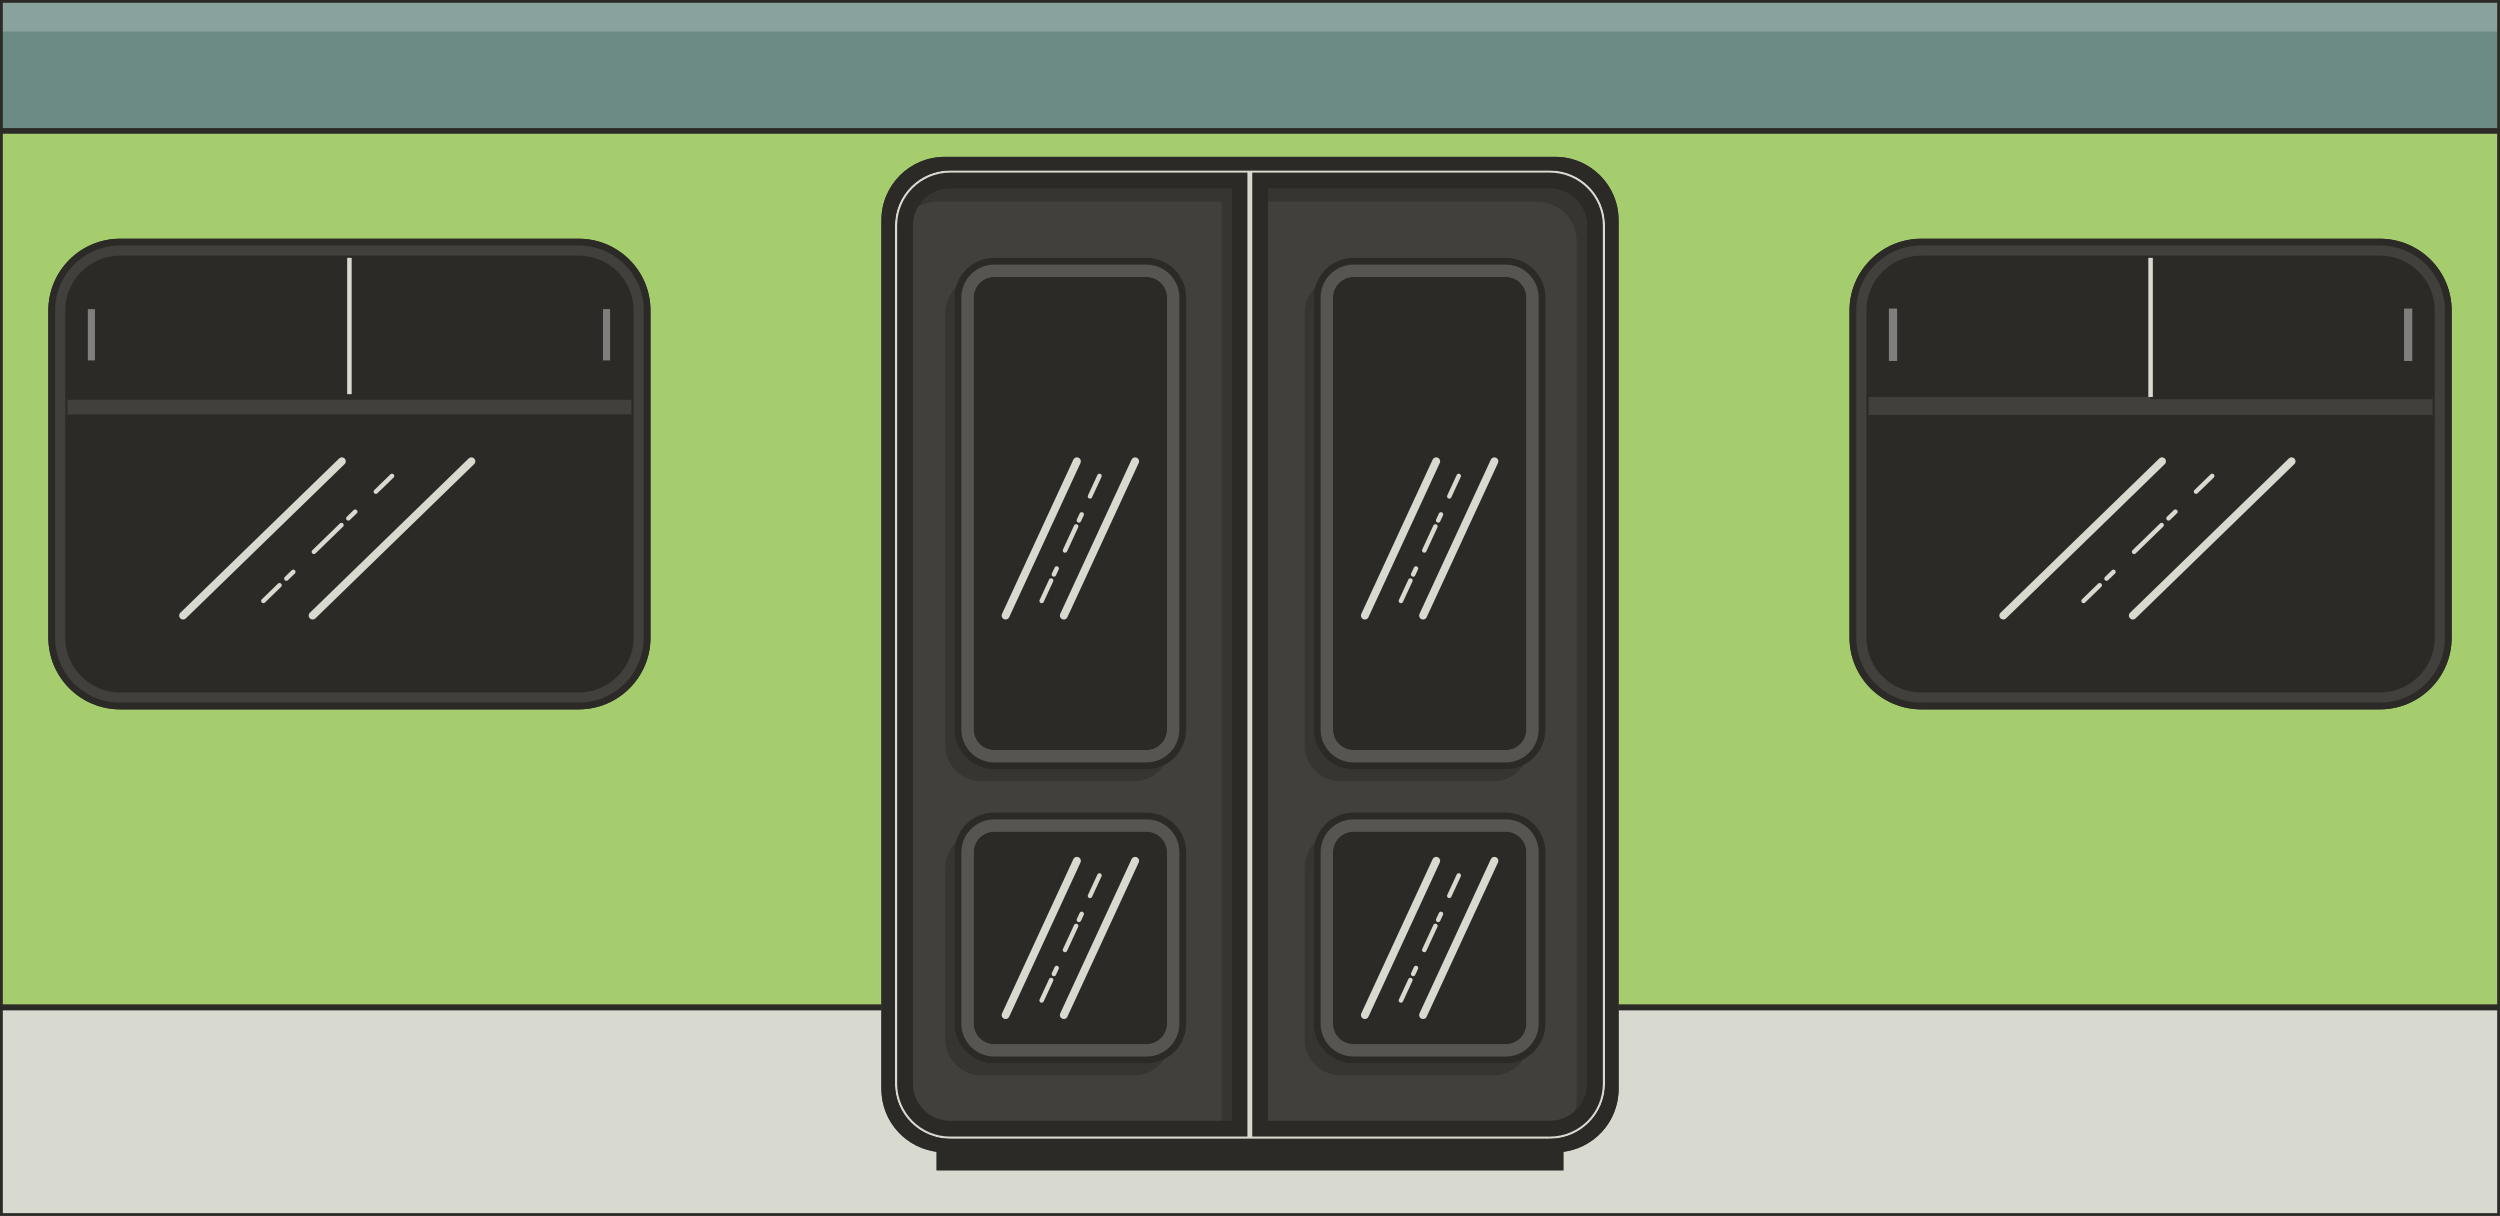 <?xml version="1.0" encoding="utf-8"?>
<!-- Generator: Adobe Illustrator 28.0.0, SVG Export Plug-In . SVG Version: 6.00 Build 0)  -->
<svg version="1.1" xmlns="http://www.w3.org/2000/svg" xmlns:xlink="http://www.w3.org/1999/xlink" x="0px" y="0px"
	 viewBox="0 0 2220.54 1080" style="enable-background:new 0 0 2220.54 1080;" xml:space="preserve">
<style type="text/css">
	.st0{fill:#2C2A26;}
	.st1{fill:#41403C;}
	.st2{fill:#575552;}
	.st3{fill:#373531;}
	.st4{fill:none;stroke:#D8D9CF;stroke-width:4;stroke-miterlimit:10;}
	.st5{fill:none;stroke:#2C2A26;stroke-width:6;stroke-miterlimit:10;}
	.st6{fill:none;}
	.st7{fill:none;stroke:#2C2A26;stroke-width:4;stroke-miterlimit:10;}
	.st8{fill:none;stroke:#D8D9CF;stroke-width:7;stroke-linecap:round;stroke-miterlimit:10;}
	.st9{fill:none;stroke:#D8D9CF;stroke-width:4;stroke-linecap:round;stroke-miterlimit:10;}
	.st10{fill:none;stroke:#D8D9CF;stroke-width:4;stroke-linecap:round;stroke-miterlimit:10;stroke-dasharray:5.88,17.64;}
	
		.st11{fill:none;stroke:#D8D9CF;stroke-width:4;stroke-linecap:round;stroke-miterlimit:10;stroke-dasharray:23.52,5.88,5.88,17.64;}
	.st12{fill:#A6CD6D;}
	.st13{fill:#D8D9CF;}
	.st14{fill:#6B8B84;}
	.st15{fill:#89A29D;}
	.st16{fill:none;stroke:#2C2A26;stroke-width:5;stroke-miterlimit:10;}
	.st17{fill:#41403C;stroke:#2C2A26;stroke-width:4;stroke-miterlimit:10;}
	.st18{fill:#817F7D;}
	.st19{fill:none;stroke:#D8D9CF;stroke-width:4;stroke-linecap:round;stroke-miterlimit:10;stroke-dasharray:8.523,25.567;}
	
		.st20{fill:none;stroke:#D8D9CF;stroke-width:4;stroke-linecap:round;stroke-miterlimit:10;stroke-dasharray:34.09,8.523,8.523,25.567;}
</style>
<g id="Puerta-Izq">
	<g>
		<path class="st0" d="M1110.27,151.33v860.17H843.93c-27.09,0-49.06-21.96-49.06-49.05V200.39c0-27.1,21.97-49.06,49.06-49.06
			H1110.27z M1096.27,997.5V165.33H843.93c-19.33,0-35.06,15.72-35.06,35.06v762.06c0,19.33,15.73,35.05,35.06,35.05H1096.27z"/>
		<path class="st1" d="M1096.27,165.33V997.5H843.93c-19.33,0-35.06-15.72-35.06-35.05V200.39c0-19.34,15.73-35.06,35.06-35.06
			H1096.27z M1050.54,909.19V757c0-17.79-14.43-32.22-32.23-32.22h-135.2c-17.79,0-32.22,14.43-32.22,32.22v152.19
			c0,17.8,14.43,32.23,32.22,32.23h135.2C1036.11,941.42,1050.54,926.99,1050.54,909.19z M1050.54,647.95V264.26
			c0-17.8-14.43-32.22-32.23-32.22h-135.2c-17.79,0-32.22,14.42-32.22,32.22v383.69c0,17.8,14.43,32.23,32.22,32.23h135.2
			C1036.11,680.18,1050.54,665.75,1050.54,647.95z"/>
		<path class="st2" d="M1050.54,757v152.19c0,17.8-14.43,32.23-32.23,32.23h-135.2c-17.79,0-32.22-14.43-32.22-32.23V757
			c0-17.79,14.43-32.22,32.22-32.22h135.2C1036.11,724.78,1050.54,739.21,1050.54,757z M1036.54,909.19V757
			c0-10.05-8.18-18.22-18.23-18.22h-135.2c-10.04,0-18.22,8.17-18.22,18.22v152.19c0,10.05,8.18,18.23,18.22,18.23h135.2
			C1028.36,927.42,1036.54,919.24,1036.54,909.19z"/>
		<path class="st2" d="M1050.54,264.26v383.69c0,17.8-14.43,32.23-32.23,32.23h-135.2c-17.79,0-32.22-14.43-32.22-32.23V264.26
			c0-17.8,14.43-32.22,32.22-32.22h135.2C1036.11,232.04,1050.54,246.46,1050.54,264.26z M1036.54,647.95V264.26
			c0-10.05-8.18-18.22-18.23-18.22h-135.2c-10.04,0-18.22,8.17-18.22,18.22v383.69c0,10.05,8.18,18.23,18.22,18.23h135.2
			C1028.36,666.18,1036.54,658,1036.54,647.95z"/>
		<path class="st0" d="M1036.54,757v152.19c0,10.05-8.18,18.23-18.23,18.23h-135.2c-10.04,0-18.22-8.18-18.22-18.23V757
			c0-10.05,8.18-18.22,18.22-18.22h135.2C1028.36,738.78,1036.54,746.95,1036.54,757z"/>
		<path class="st0" d="M1036.54,264.26v383.69c0,10.05-8.18,18.23-18.23,18.23h-135.2c-10.04,0-18.22-8.18-18.22-18.23V264.26
			c0-10.05,8.18-18.22,18.22-18.22h135.2C1028.36,246.04,1036.54,254.21,1036.54,264.26z"/>
		<path class="st3" d="M1018.31,941.42h-135.2c-17.79,0-32.22-14.43-32.22-32.23V757c0-4.48,0.92-8.75,2.57-12.63
			c-8.36,5.82-13.83,15.5-13.83,26.45v152.19c0,17.8,14.43,32.23,32.22,32.23h135.2c13.31,0,24.74-8.07,29.66-19.59
			C1031.49,939.29,1025.15,941.42,1018.31,941.42z M1018.31,680.18h-135.2c-17.79,0-32.22-14.43-32.22-32.23V264.26
			c0-4.49,0.92-8.76,2.58-12.64c-8.37,5.81-13.84,15.5-13.84,26.46v383.69c0,17.8,14.43,32.23,32.22,32.23h135.2
			c13.31,0,24.74-8.07,29.66-19.59C1031.49,678.05,1025.15,680.18,1018.31,680.18z M843.93,165.33c-14.17,0-26.41,8.45-31.93,20.58
			c5.8-4.25,12.95-6.76,20.67-6.76h252.34V997.5h11.26V165.33H843.93z M1018.31,680.18h-135.2c-17.79,0-32.22-14.43-32.22-32.23
			V264.26c0-4.49,0.92-8.76,2.58-12.64c-8.37,5.81-13.84,15.5-13.84,26.46v383.69c0,17.8,14.43,32.23,32.22,32.23h135.2
			c13.31,0,24.74-8.07,29.66-19.59C1031.49,678.05,1025.15,680.18,1018.31,680.18z M1018.31,941.42h-135.2
			c-17.79,0-32.22-14.43-32.22-32.23V757c0-4.48,0.92-8.75,2.57-12.63c-8.36,5.82-13.83,15.5-13.83,26.45v152.19
			c0,17.8,14.43,32.23,32.22,32.23h135.2c13.31,0,24.74-8.07,29.66-19.59C1031.49,939.29,1025.15,941.42,1018.31,941.42z"/>
		<line class="st4" x1="1110.27" y1="1011.5" x2="843.93" y2="1011.5"/>
		<path class="st5" d="M1050.54,647.95V264.26c0-17.8-14.43-32.22-32.23-32.22h-135.2c-17.79,0-32.22,14.42-32.22,32.22v383.69
			c0,17.8,14.43,32.23,32.22,32.23h135.2C1036.11,680.18,1050.54,665.75,1050.54,647.95z"/>
		<path class="st6" d="M1036.54,647.95c0,10.05-8.18,18.23-18.23,18.23h-135.2c-10.04,0-18.22-8.18-18.22-18.23V264.26
			c0-10.05,8.18-18.22,18.22-18.22h135.2c10.05,0,18.23,8.17,18.23,18.22V647.95z"/>
		<path class="st5" d="M1050.54,909.19V757c0-17.79-14.43-32.22-32.23-32.22h-135.2c-17.79,0-32.22,14.43-32.22,32.22v152.19
			c0,17.8,14.43,32.23,32.22,32.23h135.2C1036.11,941.42,1050.54,926.99,1050.54,909.19z"/>
		<path class="st6" d="M1036.54,909.19c0,10.05-8.18,18.23-18.23,18.23h-135.2c-10.04,0-18.22-8.18-18.22-18.23V757
			c0-10.05,8.18-18.22,18.22-18.22h135.2c10.05,0,18.23,8.17,18.23,18.22V909.19z"/>
		<path class="st7" d="M1096.27,165.33V997.5H843.93c-19.33,0-35.06-15.72-35.06-35.05V200.39c0-19.34,15.73-35.06,35.06-35.06
			H1096.27z"/>
		<path class="st4" d="M843.93,1011.5c-27.09,0-49.06-21.96-49.06-49.05V200.39c0-27.1,21.97-49.06,49.06-49.06h266.34"/>
		<line class="st8" x1="893.19" y1="546.76" x2="956.54" y2="409.75"/>
		<line class="st8" x1="944.89" y1="546.76" x2="1008.24" y2="409.75"/>
		<g>
			<g>
				<line class="st9" x1="925.22" y1="533.76" x2="933.62" y2="515.61"/>
				<line class="st10" x1="936.09" y1="510.27" x2="942.26" y2="496.93"/>
				<line class="st11" x1="945.96" y1="488.93" x2="964.47" y2="448.9"/>
				<line class="st9" x1="968.17" y1="440.89" x2="976.56" y2="422.74"/>
			</g>
		</g>
		<line class="st8" x1="893.19" y1="901.6" x2="956.54" y2="764.6"/>
		<line class="st8" x1="944.89" y1="901.6" x2="1008.24" y2="764.6"/>
		<g>
			<g>
				<line class="st9" x1="925.22" y1="888.61" x2="933.62" y2="870.46"/>
				<line class="st10" x1="936.09" y1="865.12" x2="942.26" y2="851.78"/>
				<line class="st11" x1="945.96" y1="843.77" x2="964.47" y2="803.75"/>
				<line class="st9" x1="968.17" y1="795.74" x2="976.56" y2="777.59"/>
			</g>
		</g>
		<path class="st0" d="M1110.27,151.33v860.17H843.93c-27.09,0-49.06-21.96-49.06-49.05V200.39c0-27.1,21.97-49.06,49.06-49.06
			H1110.27z M1096.27,997.5V165.33H843.93c-19.33,0-35.06,15.72-35.06,35.06v762.06c0,19.33,15.73,35.05,35.06,35.05H1096.27z"/>
		<path class="st1" d="M1096.27,165.33V997.5H843.93c-19.33,0-35.06-15.72-35.06-35.05V200.39c0-19.34,15.73-35.06,35.06-35.06
			H1096.27z M1050.54,909.19V757c0-17.79-14.43-32.22-32.23-32.22h-135.2c-17.79,0-32.22,14.43-32.22,32.22v152.19
			c0,17.8,14.43,32.23,32.22,32.23h135.2C1036.11,941.42,1050.54,926.99,1050.54,909.19z M1050.54,647.95V264.26
			c0-17.8-14.43-32.22-32.23-32.22h-135.2c-17.79,0-32.22,14.42-32.22,32.22v383.69c0,17.8,14.43,32.23,32.22,32.23h135.2
			C1036.11,680.18,1050.54,665.75,1050.54,647.95z"/>
		<path class="st2" d="M1050.54,757v152.19c0,17.8-14.43,32.23-32.23,32.23h-135.2c-17.79,0-32.22-14.43-32.22-32.23V757
			c0-17.79,14.43-32.22,32.22-32.22h135.2C1036.11,724.78,1050.54,739.21,1050.54,757z M1036.54,909.19V757
			c0-10.05-8.18-18.22-18.23-18.22h-135.2c-10.04,0-18.22,8.17-18.22,18.22v152.19c0,10.05,8.18,18.23,18.22,18.23h135.2
			C1028.36,927.42,1036.54,919.24,1036.54,909.19z"/>
		<path class="st2" d="M1050.54,264.26v383.69c0,17.8-14.43,32.23-32.23,32.23h-135.2c-17.79,0-32.22-14.43-32.22-32.23V264.26
			c0-17.8,14.43-32.22,32.22-32.22h135.2C1036.11,232.04,1050.54,246.46,1050.54,264.26z M1036.54,647.95V264.26
			c0-10.05-8.18-18.22-18.23-18.22h-135.2c-10.04,0-18.22,8.17-18.22,18.22v383.69c0,10.05,8.18,18.23,18.22,18.23h135.2
			C1028.36,666.18,1036.54,658,1036.54,647.95z"/>
		<path class="st0" d="M1036.54,757v152.19c0,10.05-8.18,18.23-18.23,18.23h-135.2c-10.04,0-18.22-8.18-18.22-18.23V757
			c0-10.05,8.18-18.22,18.22-18.22h135.2C1028.36,738.78,1036.54,746.95,1036.54,757z"/>
		<path class="st0" d="M1036.54,264.26v383.69c0,10.05-8.18,18.23-18.23,18.23h-135.2c-10.04,0-18.22-8.18-18.22-18.23V264.26
			c0-10.05,8.18-18.22,18.22-18.22h135.2C1028.36,246.04,1036.54,254.21,1036.54,264.26z"/>
		<path class="st3" d="M1018.31,941.42h-135.2c-17.79,0-32.22-14.43-32.22-32.23V757c0-4.48,0.92-8.75,2.57-12.63
			c-8.36,5.82-13.83,15.5-13.83,26.45v152.19c0,17.8,14.43,32.23,32.22,32.23h135.2c13.31,0,24.74-8.07,29.66-19.59
			C1031.49,939.29,1025.15,941.42,1018.31,941.42z M1018.31,680.18h-135.2c-17.79,0-32.22-14.43-32.22-32.23V264.26
			c0-4.49,0.92-8.76,2.58-12.64c-8.37,5.81-13.84,15.5-13.84,26.46v383.69c0,17.8,14.43,32.23,32.22,32.23h135.2
			c13.31,0,24.74-8.07,29.66-19.59C1031.49,678.05,1025.15,680.18,1018.31,680.18z M843.93,165.33c-14.17,0-26.41,8.45-31.93,20.58
			c5.8-4.25,12.95-6.76,20.67-6.76h252.34V997.5h11.26V165.33H843.93z M1018.31,680.18h-135.2c-17.79,0-32.22-14.43-32.22-32.23
			V264.26c0-4.49,0.92-8.76,2.58-12.64c-8.37,5.81-13.84,15.5-13.84,26.46v383.69c0,17.8,14.43,32.23,32.22,32.23h135.2
			c13.31,0,24.74-8.07,29.66-19.59C1031.49,678.05,1025.15,680.18,1018.31,680.18z M1018.31,941.42h-135.2
			c-17.79,0-32.22-14.43-32.22-32.23V757c0-4.48,0.92-8.75,2.57-12.63c-8.36,5.82-13.83,15.5-13.83,26.45v152.19
			c0,17.8,14.43,32.23,32.22,32.23h135.2c13.31,0,24.74-8.07,29.66-19.59C1031.49,939.29,1025.15,941.42,1018.31,941.42z"/>
		<path class="st5" d="M1050.54,647.95V264.26c0-17.8-14.43-32.22-32.23-32.22h-135.2c-17.79,0-32.22,14.42-32.22,32.22v383.69
			c0,17.8,14.43,32.23,32.22,32.23h135.2C1036.11,680.18,1050.54,665.75,1050.54,647.95z"/>
		<path class="st6" d="M1036.54,647.95c0,10.05-8.18,18.23-18.23,18.23h-135.2c-10.04,0-18.22-8.18-18.22-18.23V264.26
			c0-10.05,8.18-18.22,18.22-18.22h135.2c10.05,0,18.23,8.17,18.23,18.22V647.95z"/>
		<path class="st5" d="M1050.54,909.19V757c0-17.79-14.43-32.22-32.23-32.22h-135.2c-17.79,0-32.22,14.43-32.22,32.22v152.19
			c0,17.8,14.43,32.23,32.22,32.23h135.2C1036.11,941.42,1050.54,926.99,1050.54,909.19z"/>
		<path class="st6" d="M1036.54,909.19c0,10.05-8.18,18.23-18.23,18.23h-135.2c-10.04,0-18.22-8.18-18.22-18.23V757
			c0-10.05,8.18-18.22,18.22-18.22h135.2c10.05,0,18.23,8.17,18.23,18.22V909.19z"/>
		<path class="st7" d="M1096.27,165.33V997.5H843.93c-19.33,0-35.06-15.72-35.06-35.05V200.39c0-19.34,15.73-35.06,35.06-35.06
			H1096.27z"/>
		<path class="st4" d="M843.93,1011.5c-27.09,0-49.06-21.96-49.06-49.05V200.39c0-27.1,21.97-49.06,49.06-49.06h266.34v860.17
			H843.93"/>
		<line class="st8" x1="893.19" y1="546.76" x2="956.54" y2="409.75"/>
		<line class="st8" x1="944.89" y1="546.76" x2="1008.24" y2="409.75"/>
		<g>
			<g>
				<line class="st9" x1="925.22" y1="533.76" x2="933.62" y2="515.61"/>
				<line class="st10" x1="936.09" y1="510.27" x2="942.26" y2="496.93"/>
				<line class="st11" x1="945.96" y1="488.93" x2="964.47" y2="448.9"/>
				<line class="st9" x1="968.17" y1="440.89" x2="976.56" y2="422.74"/>
			</g>
		</g>
		<line class="st8" x1="893.19" y1="901.6" x2="956.54" y2="764.6"/>
		<line class="st8" x1="944.89" y1="901.6" x2="1008.24" y2="764.6"/>
		<g>
			<g>
				<line class="st9" x1="925.22" y1="888.61" x2="933.62" y2="870.46"/>
				<line class="st10" x1="936.09" y1="865.12" x2="942.26" y2="851.78"/>
				<line class="st11" x1="945.96" y1="843.77" x2="964.47" y2="803.75"/>
				<line class="st9" x1="968.17" y1="795.74" x2="976.56" y2="777.59"/>
			</g>
		</g>
	</g>
</g>
<g id="Puerta-Der">
	<g>
		<path class="st0" d="M1425.67,200.39v762.06c0,27.09-21.97,49.05-49.06,49.05h-266.34V151.33h266.34
			C1403.7,151.33,1425.67,173.29,1425.67,200.39z M1411.67,962.45V200.39c0-19.34-15.73-35.06-35.06-35.06h-252.34V997.5h252.34
			C1395.94,997.5,1411.67,981.78,1411.67,962.45z"/>
		<path class="st1" d="M1411.67,200.39v762.06c0,19.33-15.73,35.05-35.06,35.05h-252.34V165.33h252.34
			C1395.94,165.33,1411.67,181.05,1411.67,200.39z M1369.65,909.19V757c0-17.79-14.43-32.22-32.22-32.22h-135.2
			c-17.8,0-32.23,14.43-32.23,32.22v152.19c0,17.8,14.43,32.23,32.23,32.23h135.2C1355.22,941.42,1369.65,926.99,1369.65,909.19z
			 M1369.65,647.95V264.26c0-17.8-14.43-32.22-32.22-32.22h-135.2c-17.8,0-32.23,14.42-32.23,32.22v383.69
			c0,17.8,14.43,32.23,32.23,32.23h135.2C1355.22,680.18,1369.65,665.75,1369.65,647.95z"/>
		<path class="st2" d="M1369.65,757v152.19c0,17.8-14.43,32.23-32.22,32.23h-135.2c-17.8,0-32.23-14.43-32.23-32.23V757
			c0-17.79,14.43-32.22,32.23-32.22h135.2C1355.22,724.78,1369.65,739.21,1369.65,757z M1355.65,909.19V757
			c0-10.06-8.16-18.22-18.22-18.22h-135.2c-10.07,0-18.23,8.16-18.23,18.22v152.19c0,10.07,8.16,18.23,18.23,18.23h135.2
			C1347.49,927.42,1355.65,919.26,1355.65,909.19z"/>
		<path class="st2" d="M1369.65,264.26v383.69c0,17.8-14.43,32.23-32.22,32.23h-135.2c-17.8,0-32.23-14.43-32.23-32.23V264.26
			c0-17.8,14.43-32.22,32.23-32.22h135.2C1355.22,232.04,1369.65,246.46,1369.65,264.26z M1355.65,647.95V264.26
			c0-10.07-8.16-18.22-18.22-18.22h-135.2c-10.07,0-18.23,8.15-18.23,18.22v383.69c0,10.07,8.16,18.23,18.23,18.23h135.2
			C1347.49,666.18,1355.65,658.02,1355.65,647.95z"/>
		<path class="st0" d="M1355.65,757v152.19c0,10.07-8.16,18.23-18.22,18.23h-135.2c-10.07,0-18.23-8.16-18.23-18.23V757
			c0-10.06,8.16-18.22,18.23-18.22h135.2C1347.49,738.78,1355.65,746.94,1355.65,757z"/>
		<path class="st0" d="M1355.65,264.26v383.69c0,10.07-8.16,18.23-18.22,18.23h-135.2c-10.07,0-18.23-8.16-18.23-18.23V264.26
			c0-10.07,8.16-18.22,18.23-18.22h135.2C1347.49,246.04,1355.65,254.19,1355.65,264.26z"/>
		<path class="st3" d="M1376.61,165.33h-252.34v13.82h241.08c19.33,0,35.06,15.72,35.06,35.06v762.06c0,5.16-1.12,10.06-3.13,14.47
			c8.72-6.38,14.39-16.68,14.39-28.29V200.39C1411.67,181.05,1395.94,165.33,1376.61,165.33z M1202.23,680.18
			c-17.8,0-32.23-14.43-32.23-32.23V264.26c0-4.49,0.92-8.76,2.58-12.64c-8.37,5.81-13.84,15.5-13.84,26.46v383.69
			c0,17.8,14.43,32.23,32.23,32.23h135.2c13.31,0,24.73-8.07,29.65-19.59c-5.21,3.64-11.55,5.77-18.39,5.77H1202.23z
			 M1202.23,941.42c-17.8,0-32.23-14.43-32.23-32.23V757c0-4.48,0.92-8.75,2.57-12.63c-8.36,5.82-13.83,15.5-13.83,26.45v152.19
			c0,17.8,14.43,32.23,32.23,32.23h135.2c13.31,0,24.73-8.07,29.65-19.59c-5.21,3.64-11.55,5.77-18.39,5.77H1202.23z"/>
		<line class="st4" x1="1376.61" y1="1011.5" x2="1110.27" y2="1011.5"/>
		<path class="st5" d="M1369.65,647.95c0,17.8-14.43,32.23-32.22,32.23h-135.2c-17.8,0-32.23-14.43-32.23-32.23V264.26
			c0-17.8,14.43-32.22,32.23-32.22h135.2c17.79,0,32.22,14.42,32.22,32.22V647.95z"/>
		<path class="st6" d="M1355.65,264.26c0-10.07-8.16-18.22-18.22-18.22h-135.2c-10.07,0-18.23,8.15-18.23,18.22v383.69
			c0,10.07,8.16,18.23,18.23,18.23h135.2c10.06,0,18.22-8.16,18.22-18.23V264.26z"/>
		<path class="st5" d="M1369.65,909.19c0,17.8-14.43,32.23-32.22,32.23h-135.2c-17.8,0-32.23-14.43-32.23-32.23V757
			c0-17.79,14.43-32.22,32.23-32.22h135.2c17.79,0,32.22,14.43,32.22,32.22V909.19z"/>
		<path class="st6" d="M1355.65,757c0-10.06-8.16-18.22-18.22-18.22h-135.2c-10.07,0-18.23,8.16-18.23,18.22v152.19
			c0,10.07,8.16,18.23,18.23,18.23h135.2c10.06,0,18.22-8.16,18.22-18.23V757z"/>
		<path class="st7" d="M1411.67,962.45V200.39c0-19.34-15.73-35.06-35.06-35.06h-252.34V997.5h252.34
			C1395.94,997.5,1411.67,981.78,1411.67,962.45z"/>
		<path class="st4" d="M1110.27,1011.5V151.33h266.34c27.09,0,49.06,21.96,49.06,49.06v762.06c0,27.09-21.97,49.05-49.06,49.05"/>
		<line class="st8" x1="1212.3" y1="546.76" x2="1275.65" y2="409.75"/>
		<line class="st8" x1="1264" y1="546.76" x2="1327.35" y2="409.75"/>
		<g>
			<g>
				<line class="st9" x1="1244.33" y1="533.76" x2="1252.73" y2="515.61"/>
				<line class="st10" x1="1255.2" y1="510.27" x2="1261.37" y2="496.93"/>
				<line class="st11" x1="1265.07" y1="488.93" x2="1283.58" y2="448.9"/>
				<line class="st9" x1="1287.28" y1="440.89" x2="1295.67" y2="422.74"/>
			</g>
		</g>
		<line class="st8" x1="1212.3" y1="901.6" x2="1275.65" y2="764.6"/>
		<line class="st8" x1="1264" y1="901.6" x2="1327.35" y2="764.6"/>
		<g>
			<g>
				<line class="st9" x1="1244.33" y1="888.61" x2="1252.73" y2="870.46"/>
				<line class="st10" x1="1255.2" y1="865.12" x2="1261.37" y2="851.78"/>
				<line class="st11" x1="1265.07" y1="843.77" x2="1283.58" y2="803.75"/>
				<line class="st9" x1="1287.28" y1="795.74" x2="1295.67" y2="777.59"/>
			</g>
		</g>
		<path class="st0" d="M1425.67,200.39v762.06c0,27.09-21.97,49.05-49.06,49.05h-266.34V151.33h266.34
			C1403.7,151.33,1425.67,173.29,1425.67,200.39z M1411.67,962.45V200.39c0-19.34-15.73-35.06-35.06-35.06h-252.34V997.5h252.34
			C1395.94,997.5,1411.67,981.78,1411.67,962.45z"/>
		<path class="st1" d="M1411.67,200.39v762.06c0,19.33-15.73,35.05-35.06,35.05h-252.34V165.33h252.34
			C1395.94,165.33,1411.67,181.05,1411.67,200.39z M1369.65,909.19V757c0-17.79-14.43-32.22-32.22-32.22h-135.2
			c-17.8,0-32.23,14.43-32.23,32.22v152.19c0,17.8,14.43,32.23,32.23,32.23h135.2C1355.22,941.42,1369.65,926.99,1369.65,909.19z
			 M1369.65,647.95V264.26c0-17.8-14.43-32.22-32.22-32.22h-135.2c-17.8,0-32.23,14.42-32.23,32.22v383.69
			c0,17.8,14.43,32.23,32.23,32.23h135.2C1355.22,680.18,1369.65,665.75,1369.65,647.95z"/>
		<path class="st2" d="M1369.65,757v152.19c0,17.8-14.43,32.23-32.22,32.23h-135.2c-17.8,0-32.23-14.43-32.23-32.23V757
			c0-17.79,14.43-32.22,32.23-32.22h135.2C1355.22,724.78,1369.65,739.21,1369.65,757z M1355.65,909.19V757
			c0-10.06-8.16-18.22-18.22-18.22h-135.2c-10.07,0-18.23,8.16-18.23,18.22v152.19c0,10.07,8.16,18.23,18.23,18.23h135.2
			C1347.49,927.42,1355.65,919.26,1355.65,909.19z"/>
		<path class="st2" d="M1369.65,264.26v383.69c0,17.8-14.43,32.23-32.22,32.23h-135.2c-17.8,0-32.23-14.43-32.23-32.23V264.26
			c0-17.8,14.43-32.22,32.23-32.22h135.2C1355.22,232.04,1369.65,246.46,1369.65,264.26z M1355.65,647.95V264.26
			c0-10.07-8.16-18.22-18.22-18.22h-135.2c-10.07,0-18.23,8.15-18.23,18.22v383.69c0,10.07,8.16,18.23,18.23,18.23h135.2
			C1347.49,666.18,1355.65,658.02,1355.65,647.95z"/>
		<path class="st0" d="M1355.65,757v152.19c0,10.07-8.16,18.23-18.22,18.23h-135.2c-10.07,0-18.23-8.16-18.23-18.23V757
			c0-10.06,8.16-18.22,18.23-18.22h135.2C1347.49,738.78,1355.65,746.94,1355.65,757z"/>
		<path class="st0" d="M1355.65,264.26v383.69c0,10.07-8.16,18.23-18.22,18.23h-135.2c-10.07,0-18.23-8.16-18.23-18.23V264.26
			c0-10.07,8.16-18.22,18.23-18.22h135.2C1347.49,246.04,1355.65,254.19,1355.65,264.26z"/>
		<path class="st3" d="M1376.61,165.33h-252.34v13.82h241.08c19.33,0,35.06,15.72,35.06,35.06v762.06c0,5.16-1.12,10.06-3.13,14.47
			c8.72-6.38,14.39-16.68,14.39-28.29V200.39C1411.67,181.05,1395.94,165.33,1376.61,165.33z M1202.23,680.18
			c-17.8,0-32.23-14.43-32.23-32.23V264.26c0-4.49,0.92-8.76,2.58-12.64c-8.37,5.81-13.84,15.5-13.84,26.46v383.69
			c0,17.8,14.43,32.23,32.23,32.23h135.2c13.31,0,24.73-8.07,29.65-19.59c-5.21,3.64-11.55,5.77-18.39,5.77H1202.23z
			 M1202.23,941.42c-17.8,0-32.23-14.43-32.23-32.23V757c0-4.48,0.92-8.75,2.57-12.63c-8.36,5.82-13.83,15.5-13.83,26.45v152.19
			c0,17.8,14.43,32.23,32.23,32.23h135.2c13.31,0,24.73-8.07,29.65-19.59c-5.21,3.64-11.55,5.77-18.39,5.77H1202.23z"/>
		<line class="st4" x1="1376.61" y1="1011.5" x2="1110.27" y2="1011.5"/>
		<path class="st5" d="M1369.65,647.95c0,17.8-14.43,32.23-32.22,32.23h-135.2c-17.8,0-32.23-14.43-32.23-32.23V264.26
			c0-17.8,14.43-32.22,32.23-32.22h135.2c17.79,0,32.22,14.42,32.22,32.22V647.95z"/>
		<path class="st6" d="M1355.65,264.26c0-10.07-8.16-18.22-18.22-18.22h-135.2c-10.07,0-18.23,8.15-18.23,18.22v383.69
			c0,10.07,8.16,18.23,18.23,18.23h135.2c10.06,0,18.22-8.16,18.22-18.23V264.26z"/>
		<path class="st5" d="M1369.65,909.19c0,17.8-14.43,32.23-32.22,32.23h-135.2c-17.8,0-32.23-14.43-32.23-32.23V757
			c0-17.79,14.43-32.22,32.23-32.22h135.2c17.79,0,32.22,14.43,32.22,32.22V909.19z"/>
		<path class="st6" d="M1355.65,757c0-10.06-8.16-18.22-18.22-18.22h-135.2c-10.07,0-18.23,8.16-18.23,18.22v152.19
			c0,10.07,8.16,18.23,18.23,18.23h135.2c10.06,0,18.22-8.16,18.22-18.23V757z"/>
		<path class="st7" d="M1411.67,962.45V200.39c0-19.34-15.73-35.06-35.06-35.06h-252.34V997.5h252.34
			C1395.94,997.5,1411.67,981.78,1411.67,962.45z"/>
		<path class="st4" d="M1110.27,1011.5V151.33h266.34c27.09,0,49.06,21.96,49.06,49.06v762.06c0,27.09-21.97,49.05-49.06,49.05"/>
		<line class="st8" x1="1212.3" y1="546.76" x2="1275.65" y2="409.75"/>
		<line class="st8" x1="1264" y1="546.76" x2="1327.35" y2="409.75"/>
		<g>
			<g>
				<line class="st9" x1="1244.33" y1="533.76" x2="1252.73" y2="515.61"/>
				<line class="st10" x1="1255.2" y1="510.27" x2="1261.37" y2="496.93"/>
				<line class="st11" x1="1265.07" y1="488.93" x2="1283.58" y2="448.9"/>
				<line class="st9" x1="1287.28" y1="440.89" x2="1295.67" y2="422.74"/>
			</g>
		</g>
		<line class="st8" x1="1212.3" y1="901.6" x2="1275.65" y2="764.6"/>
		<line class="st8" x1="1264" y1="901.6" x2="1327.35" y2="764.6"/>
		<g>
			<g>
				<line class="st9" x1="1244.33" y1="888.61" x2="1252.73" y2="870.46"/>
				<line class="st10" x1="1255.2" y1="865.12" x2="1261.37" y2="851.78"/>
				<line class="st11" x1="1265.07" y1="843.77" x2="1283.58" y2="803.75"/>
				<line class="st9" x1="1287.28" y1="795.74" x2="1295.67" y2="777.59"/>
			</g>
		</g>
	</g>
</g>
<g id="Vagon">
	<path class="st12" d="M782.87,195.58v699.2H0v-778.5h2220.54v778.5h-782.87v-699.2c0-31.07-25.19-56.25-56.25-56.25h-542.3
		C808.06,139.33,782.87,164.51,782.87,195.58z M1645.76,566.32c0,33.56,27.2,60.76,60.76,60.76h407.32
		c33.56,0,60.77-27.2,60.77-60.76V275.81c0-33.56-27.21-60.77-60.77-60.77h-407.32c-33.56,0-60.76,27.21-60.76,60.77V566.32z
		 M45.93,566.32c0,33.56,27.21,60.76,60.77,60.76h407.32c33.56,0,60.76-27.2,60.76-60.76V275.81c0-33.56-27.2-60.77-60.76-60.77
		H106.7c-33.56,0-60.77,27.21-60.77,60.77V566.32z"/>
	<path class="st13" d="M782.87,967.25c0,29.49,22.69,53.68,51.56,56.06v13.68h551.68v-13.68c28.87-2.38,51.56-26.57,51.56-56.06
		v-72.47h782.87V1080H0V894.78h782.87V967.25z"/>
	<rect y="2" class="st14" width="2220.54" height="116.28"/>
	<rect class="st15" width="2220.54" height="27.99"/>
	<polygon class="st16" points="0,116.28 0,894.78 0,1080 2220.54,1080 2220.54,894.78 2220.54,116.28 2220.54,0 0,0 	"/>
	<line class="st16" x1="2220.54" y1="116.28" x2="0" y2="116.28"/>
	<path class="st12" d="M782.87,195.58v699.2H0v-778.5h2220.54v778.5h-782.87v-699.2c0-31.07-25.19-56.25-56.25-56.25h-542.3
		C808.06,139.33,782.87,164.51,782.87,195.58z M1645.76,566.32c0,33.56,27.2,60.76,60.76,60.76h407.32
		c33.56,0,60.77-27.2,60.77-60.76V275.81c0-33.56-27.21-60.77-60.77-60.77h-407.32c-33.56,0-60.76,27.21-60.76,60.77V566.32z
		 M45.93,566.32c0,33.56,27.21,60.76,60.77,60.76h407.32c33.56,0,60.76-27.2,60.76-60.76V275.81c0-33.56-27.2-60.77-60.76-60.77
		H106.7c-33.56,0-60.77,27.21-60.77,60.77V566.32z"/>
	<path class="st13" d="M782.87,967.25c0,29.49,22.69,53.68,51.56,56.06v13.68h551.68v-13.68c28.87-2.38,51.56-26.57,51.56-56.06
		v-72.47h782.87V1080H0V894.78h782.87V967.25z"/>
	<rect y="2" class="st14" width="2220.54" height="116.28"/>
	<rect class="st15" width="2220.54" height="27.99"/>
	<polygon class="st16" points="0,116.28 0,894.78 0,1080 2220.54,1080 2220.54,894.78 2220.54,116.28 2220.54,0 0,0 	"/>
	<line class="st16" x1="2220.54" y1="116.28" x2="0" y2="116.28"/>
	<path class="st17" d="M2174.61,275.81v290.51c0,33.56-27.21,60.76-60.77,60.76h-407.32c-33.56,0-60.76-27.2-60.76-60.76V275.81
		c0-33.56,27.2-60.77,60.76-60.77h407.32C2147.4,215.04,2174.61,242.25,2174.61,275.81z M2160.61,566.32V370.6v-18.01v-76.78
		c0-25.83-20.94-46.77-46.77-46.77h-203.66h-203.66c-25.83,0-46.76,20.94-46.76,46.77v76.78v18.01v195.72
		c0,25.82,20.93,46.76,46.76,46.76h407.32C2139.67,613.08,2160.61,592.14,2160.61,566.32z"/>
	<path class="st0" d="M2160.61,370.6v195.72c0,25.82-20.94,46.76-46.77,46.76h-407.32c-25.83,0-46.76-20.94-46.76-46.76V370.6
		H2160.61z"/>
	<polygon class="st1" points="2160.61,352.59 2160.61,370.6 1659.76,370.6 1659.76,352.59 1910.18,352.59 	"/>
	<path class="st0" d="M2160.61,275.81v76.78h-250.43V229.04h203.66C2139.67,229.04,2160.61,249.98,2160.61,275.81z M2144.62,322.62
		v-50.54h-11.3v50.54H2144.62z"/>
	<rect x="2133.32" y="272.08" class="st18" width="11.3" height="50.54"/>
	<path class="st0" d="M1910.18,229.04v123.55h-250.42v-76.78c0-25.83,20.93-46.77,46.76-46.77H1910.18z M1687.05,322.62v-50.54
		h-11.31v50.54H1687.05z"/>
	<rect x="1675.74" y="272.08" class="st18" width="11.31" height="50.54"/>
	<path class="st17" d="M574.78,275.81v290.51c0,33.56-27.2,60.76-60.76,60.76H106.7c-33.56,0-60.77-27.2-60.77-60.76V275.81
		c0-33.56,27.21-60.77,60.77-60.77h407.32C547.58,215.04,574.78,242.25,574.78,275.81z M560.78,566.32V370.6v-18.01v-76.78
		c0-25.79-20.97-46.77-46.76-46.77H310.36H106.7c-25.79,0-46.77,20.98-46.77,46.77v76.78v18.01v195.72
		c0,25.78,20.98,46.76,46.77,46.76h407.32C539.81,613.08,560.78,592.1,560.78,566.32z"/>
	<path class="st0" d="M560.78,370.6v195.72c0,25.78-20.97,46.76-46.76,46.76H106.7c-25.79,0-46.77-20.98-46.77-46.76V370.6H560.78z"
		/>
	<polygon class="st1" points="560.78,352.59 560.78,370.6 59.93,370.6 59.93,352.59 310.36,352.59 	"/>
	<path class="st0" d="M560.78,275.81v76.78H310.36V229.04h203.66C539.81,229.04,560.78,250.02,560.78,275.81z M544.39,322.62v-50.54
		h-11.3v50.54H544.39z"/>
	<rect x="533.09" y="272.08" class="st18" width="11.3" height="50.54"/>
	<path class="st0" d="M310.36,229.04v123.55H59.93v-76.78c0-25.79,20.98-46.77,46.77-46.77H310.36z M86.82,322.62v-50.54H75.51
		v50.54H86.82z"/>
	<rect x="75.51" y="272.08" class="st18" width="11.31" height="50.54"/>
	<line class="st7" x1="1659.76" y1="370.6" x2="2160.61" y2="370.6"/>
	<line class="st7" x1="2160.61" y1="352.59" x2="1910.18" y2="352.59"/>
	<line class="st4" x1="1910.18" y1="229.04" x2="1910.18" y2="352.59"/>
	<path class="st5" d="M574.78,566.32c0,33.56-27.2,60.76-60.76,60.76H106.7c-33.56,0-60.77-27.2-60.77-60.76V275.81
		c0-33.56,27.21-60.77,60.77-60.77h407.32c33.56,0,60.76,27.21,60.76,60.77V566.32z"/>
	<path class="st5" d="M2174.61,566.32V275.81c0-33.56-27.21-60.77-60.77-60.77h-407.32c-33.56,0-60.76,27.21-60.76,60.77v290.51
		c0,33.56,27.2,60.76,60.76,60.76h407.32C2147.4,627.08,2174.61,599.88,2174.61,566.32z"/>
	<line class="st4" x1="310.36" y1="229.04" x2="310.36" y2="352.59"/>
	<rect x="533.09" y="272.08" class="st16" width="11.3" height="50.54"/>
	<rect x="75.51" y="272.08" class="st16" width="11.31" height="50.54"/>
	<rect x="2133.32" y="272.08" class="st7" width="11.3" height="50.54"/>
	<rect x="1675.74" y="272.08" class="st7" width="11.31" height="50.54"/>
	<line class="st16" x1="1437.67" y1="894.78" x2="2220.54" y2="894.78"/>
	<line class="st16" x1="0" y1="894.78" x2="782.87" y2="894.78"/>
	<polyline class="st16" points="59.93,352.59 310.36,352.59 560.78,352.59 	"/>
	<line class="st16" x1="560.78" y1="370.6" x2="59.93" y2="370.6"/>
	<line class="st8" x1="162.63" y1="546.76" x2="303.63" y2="409.75"/>
	<line class="st8" x1="277.69" y1="546.76" x2="418.68" y2="409.75"/>
	<g>
		<g>
			<line class="st9" x1="233.93" y1="533.76" x2="248.27" y2="519.83"/>
			<line class="st19" x1="254.38" y1="513.89" x2="269.66" y2="499.04"/>
			<line class="st20" x1="278.83" y1="490.13" x2="324.67" y2="445.59"/>
			<line class="st9" x1="333.84" y1="436.68" x2="348.19" y2="422.74"/>
		</g>
	</g>
	<line class="st8" x1="1779.35" y1="546.76" x2="1920.34" y2="409.75"/>
	<line class="st8" x1="1894.4" y1="546.76" x2="2035.4" y2="409.75"/>
	<g>
		<g>
			<line class="st9" x1="1850.64" y1="533.76" x2="1864.98" y2="519.83"/>
			<line class="st19" x1="1871.09" y1="513.89" x2="1886.37" y2="499.04"/>
			<line class="st20" x1="1895.54" y1="490.13" x2="1941.38" y2="445.59"/>
			<line class="st9" x1="1950.55" y1="436.68" x2="1964.9" y2="422.74"/>
		</g>
	</g>
	<path class="st17" d="M2174.61,275.81v290.51c0,33.56-27.21,60.76-60.77,60.76h-407.32c-33.56,0-60.76-27.2-60.76-60.76V275.81
		c0-33.56,27.2-60.77,60.76-60.77h407.32C2147.4,215.04,2174.61,242.25,2174.61,275.81z M2160.61,566.32V370.6v-18.01v-76.78
		c0-25.83-20.94-46.77-46.77-46.77h-203.66h-203.66c-25.83,0-46.76,20.94-46.76,46.77v76.78v18.01v195.72
		c0,25.82,20.93,46.76,46.76,46.76h407.32C2139.67,613.08,2160.61,592.14,2160.61,566.32z"/>
	<path class="st0" d="M2160.61,370.6v195.72c0,25.82-20.94,46.76-46.77,46.76h-407.32c-25.83,0-46.76-20.94-46.76-46.76V370.6
		H2160.61z"/>
	<polygon class="st1" points="2160.61,352.59 2160.61,370.6 1659.76,370.6 1659.76,352.59 1910.18,352.59 	"/>
	<path class="st0" d="M2160.61,275.81v76.78h-250.43V229.04h203.66C2139.67,229.04,2160.61,249.98,2160.61,275.81z M2144.62,322.62
		v-50.54h-11.3v50.54H2144.62z"/>
	<rect x="2133.32" y="272.08" class="st18" width="11.3" height="50.54"/>
	<path class="st0" d="M1910.18,229.04v123.55h-250.42v-76.78c0-25.83,20.93-46.77,46.76-46.77H1910.18z M1687.05,322.62v-50.54
		h-11.31v50.54H1687.05z"/>
	<rect x="1675.74" y="272.08" class="st18" width="11.31" height="50.54"/>
	<path class="st17" d="M574.78,275.81v290.51c0,33.56-27.2,60.76-60.76,60.76H106.7c-33.56,0-60.77-27.2-60.77-60.76V275.81
		c0-33.56,27.21-60.77,60.77-60.77h407.32C547.58,215.04,574.78,242.25,574.78,275.81z M560.78,566.32V370.6v-18.01v-76.78
		c0-25.79-20.97-46.77-46.76-46.77H310.36H106.7c-25.79,0-46.77,20.98-46.77,46.77v76.78v18.01v195.72
		c0,25.78,20.98,46.76,46.77,46.76h407.32C539.81,613.08,560.78,592.1,560.78,566.32z"/>
	<path class="st0" d="M560.78,370.6v195.72c0,25.78-20.97,46.76-46.76,46.76H106.7c-25.79,0-46.77-20.98-46.77-46.76V370.6H560.78z"
		/>
	<polygon class="st1" points="560.78,352.59 560.78,370.6 59.93,370.6 59.93,352.59 310.36,352.59 	"/>
	<path class="st0" d="M560.78,275.81v76.78H310.36V229.04h203.66C539.81,229.04,560.78,250.02,560.78,275.81z M544.39,322.62v-50.54
		h-11.3v50.54H544.39z"/>
	<rect x="533.09" y="272.08" class="st18" width="11.3" height="50.54"/>
	<path class="st0" d="M310.36,229.04v123.55H59.93v-76.78c0-25.79,20.98-46.77,46.77-46.77H310.36z M86.82,322.62v-50.54H75.51
		v50.54H86.82z"/>
	<rect x="75.51" y="272.08" class="st18" width="11.31" height="50.54"/>
	<line class="st7" x1="1659.76" y1="370.6" x2="2160.61" y2="370.6"/>
	<line class="st7" x1="2160.61" y1="352.59" x2="1910.18" y2="352.59"/>
	<line class="st4" x1="1910.18" y1="229.04" x2="1910.18" y2="352.59"/>
	<path class="st5" d="M574.78,566.32c0,33.56-27.2,60.76-60.76,60.76H106.7c-33.56,0-60.77-27.2-60.77-60.76V275.81
		c0-33.56,27.21-60.77,60.77-60.77h407.32c33.56,0,60.76,27.21,60.76,60.77V566.32z"/>
	<path class="st5" d="M2174.61,566.32V275.81c0-33.56-27.21-60.77-60.77-60.77h-407.32c-33.56,0-60.76,27.21-60.76,60.77v290.51
		c0,33.56,27.2,60.76,60.76,60.76h407.32C2147.4,627.08,2174.61,599.88,2174.61,566.32z"/>
	<line class="st4" x1="310.36" y1="229.04" x2="310.36" y2="352.59"/>
	<rect x="533.09" y="272.08" class="st16" width="11.3" height="50.54"/>
	<rect x="75.51" y="272.08" class="st16" width="11.31" height="50.54"/>
	<rect x="2133.32" y="272.08" class="st7" width="11.3" height="50.54"/>
	<rect x="1675.74" y="272.08" class="st7" width="11.31" height="50.54"/>
	<line class="st16" x1="1437.67" y1="894.78" x2="2220.54" y2="894.78"/>
	<line class="st16" x1="0" y1="894.78" x2="782.87" y2="894.78"/>
	<polyline class="st16" points="59.93,352.59 310.36,352.59 560.78,352.59 	"/>
	<line class="st16" x1="560.78" y1="370.6" x2="59.93" y2="370.6"/>
	<line class="st8" x1="162.63" y1="546.76" x2="303.63" y2="409.75"/>
	<line class="st8" x1="277.69" y1="546.76" x2="418.68" y2="409.75"/>
	<g>
		<g>
			<line class="st9" x1="233.93" y1="533.76" x2="248.27" y2="519.83"/>
			<line class="st19" x1="254.38" y1="513.89" x2="269.66" y2="499.04"/>
			<line class="st20" x1="278.83" y1="490.13" x2="324.67" y2="445.59"/>
			<line class="st9" x1="333.84" y1="436.68" x2="348.19" y2="422.74"/>
		</g>
	</g>
	<line class="st8" x1="1779.35" y1="546.76" x2="1920.34" y2="409.75"/>
	<line class="st8" x1="1894.4" y1="546.76" x2="2035.4" y2="409.75"/>
	<g>
		<g>
			<line class="st9" x1="1850.64" y1="533.76" x2="1864.98" y2="519.83"/>
			<line class="st19" x1="1871.09" y1="513.89" x2="1886.37" y2="499.04"/>
			<line class="st20" x1="1895.54" y1="490.13" x2="1941.38" y2="445.59"/>
			<line class="st9" x1="1950.55" y1="436.68" x2="1964.9" y2="422.74"/>
		</g>
	</g>
	<path class="st0" d="M794.87,962.45c0,27.09,21.97,49.05,49.06,49.05h266.34h266.34c27.09,0,49.06-21.96,49.06-49.05V200.39
		c0-27.1-21.97-49.06-49.06-49.06h-266.34H843.93c-27.09,0-49.06,21.96-49.06,49.06V962.45z M1437.67,195.58v699.2v72.47
		c0,29.49-22.69,53.68-51.56,56.06v13.68H834.43v-13.68c-28.87-2.38-51.56-26.57-51.56-56.06v-72.47v-699.2
		c0-31.07,25.19-56.25,56.25-56.25h542.3C1412.48,139.33,1437.67,164.51,1437.67,195.58z"/>
	<polyline class="st16" points="834.43,1019.63 834.43,1036.99 1386.11,1036.99 1386.11,1018.3 	"/>
	<path class="st0" d="M794.87,962.45c0,27.09,21.97,49.05,49.06,49.05h266.34h266.34c27.09,0,49.06-21.96,49.06-49.05V200.39
		c0-27.1-21.97-49.06-49.06-49.06h-266.34H843.93c-27.09,0-49.06,21.96-49.06,49.06V962.45z M1437.67,195.58v699.2v72.47
		c0,29.49-22.69,53.68-51.56,56.06v13.68H834.43v-13.68c-28.87-2.38-51.56-26.57-51.56-56.06v-72.47v-699.2
		c0-31.07,25.19-56.25,56.25-56.25h542.3C1412.48,139.33,1437.67,164.51,1437.67,195.58z"/>
	<polyline class="st16" points="834.43,1019.63 834.43,1036.99 1386.11,1036.99 1386.11,1018.3 	"/>
</g>
</svg>
